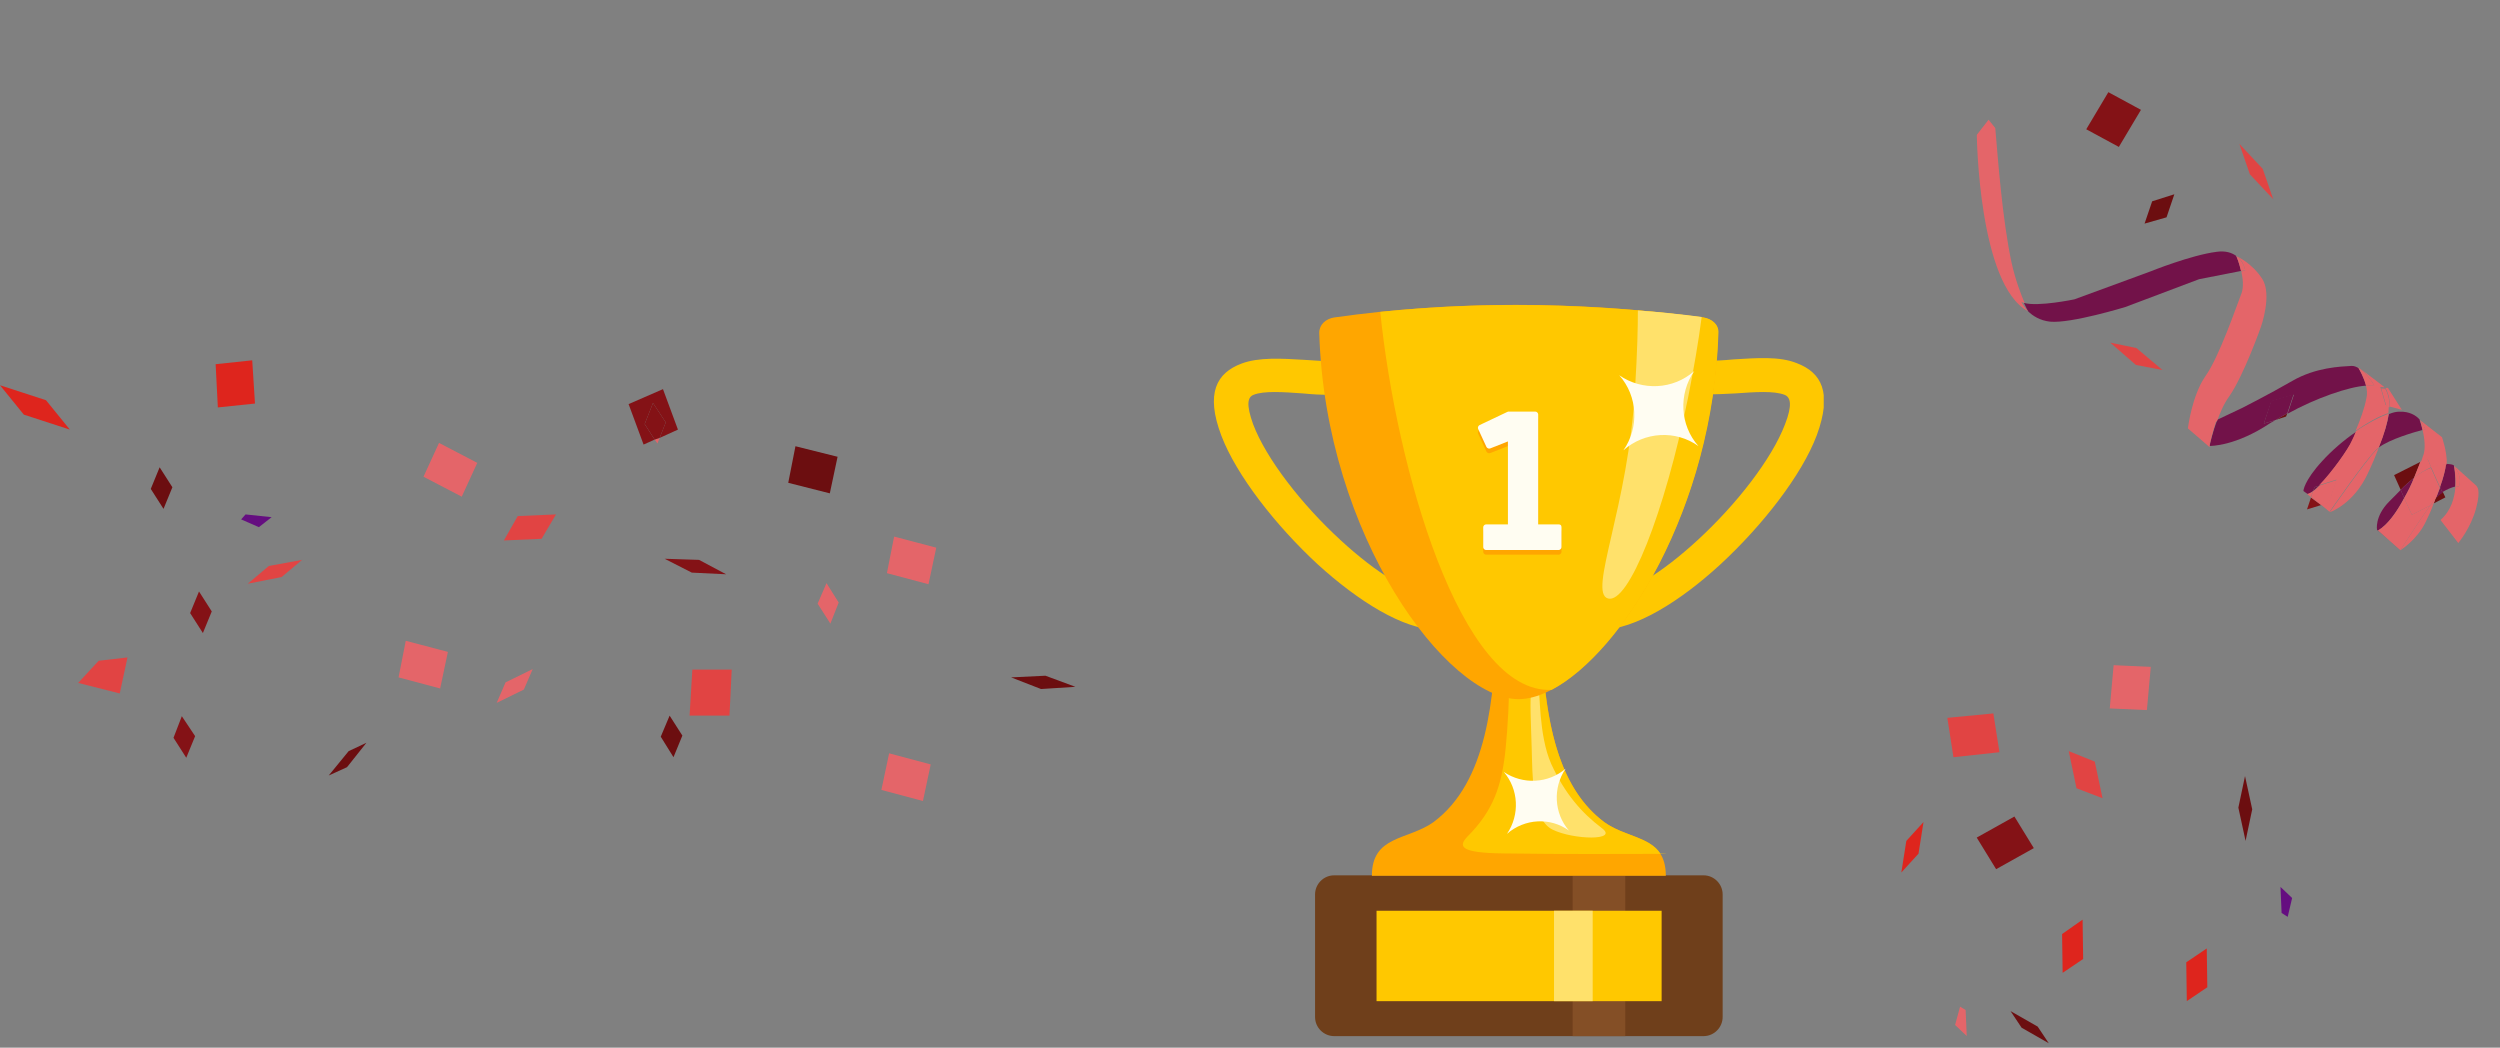 <svg width="451" height="189" viewBox="0 0 451 189" fill="none" xmlns="http://www.w3.org/2000/svg">
<rect x="0" y="0" width="451" height="189" fill="#808080" stroke="none"/>
<g clip-path="url(#clip0)">
<path fill-rule="evenodd" clip-rule="evenodd" d="M307.32 157.91H240.682C238.749 157.91 237.236 159.507 237.236 161.357V183.469C237.236 185.403 238.833 186.916 240.682 186.916H307.32C309.253 186.916 310.766 185.319 310.766 183.469V161.357C310.766 159.507 309.253 157.91 307.32 157.91Z" fill="#6F3F1B"/>
<path d="M293.203 157.91H283.707V186.916H293.203V157.91Z" fill="#844F26"/>
<path d="M299.757 164.299H248.328V180.61H299.757V164.299Z" fill="#FFC800"/>
<path d="M287.32 164.299H280.346V180.61H287.32V164.299Z" fill="#FFE16B"/>
<path fill-rule="evenodd" clip-rule="evenodd" d="M307.991 71.142C306.311 71.142 304.966 69.797 304.966 68.116C304.966 66.434 306.311 65.089 307.991 65.089C309.336 65.089 311.017 65.005 312.697 64.837C316.899 64.585 321.017 64.248 324.126 65.509C328.58 67.191 330.597 70.806 327.739 78.541C325.05 85.688 317.991 94.768 310.344 101.83C303.033 108.556 294.966 113.517 288.916 113.601C287.235 113.601 285.891 112.256 285.891 110.658C285.891 108.977 287.235 107.632 288.832 107.632C293.286 107.548 299.924 103.26 306.227 97.458C313.286 90.984 319.672 82.745 322.025 76.523C323.37 73.076 323.033 71.647 321.941 71.227C320.008 70.47 316.563 70.722 313.033 70.974C311.353 71.058 309.756 71.142 307.991 71.142Z" fill="#FFC800"/>
<path fill-rule="evenodd" clip-rule="evenodd" d="M240.093 65.173C241.774 65.173 243.118 66.518 243.118 68.2C243.118 69.881 241.774 71.227 240.093 71.227C238.328 71.227 236.732 71.143 235.051 70.974C231.522 70.722 227.992 70.47 226.143 71.227C225.051 71.647 224.799 72.992 226.059 76.523C228.412 82.745 234.799 90.985 241.858 97.459C248.16 103.26 254.799 107.548 259.253 107.632C260.933 107.632 262.278 108.977 262.194 110.658C262.194 112.34 260.849 113.685 259.169 113.601C253.118 113.517 245.051 108.472 237.74 101.83C230.093 94.768 223.034 85.688 220.345 78.625C217.404 70.89 219.505 67.275 223.959 65.594C227.068 64.416 231.186 64.669 235.387 64.921C237.068 65.005 238.749 65.173 240.093 65.173Z" fill="#FFC800"/>
<path fill-rule="evenodd" clip-rule="evenodd" d="M270.093 112.34C269.505 125.961 268.413 141.01 258.581 148.325C253.959 151.604 247.488 150.679 247.488 157.994H300.513C300.513 150.679 294.043 151.688 289.421 148.325C279.589 141.01 278.497 125.961 277.908 112.34C275.303 112.34 272.698 112.34 270.093 112.34Z" fill="#FFA600"/>
<path fill-rule="evenodd" clip-rule="evenodd" d="M299.505 153.958C297.488 150.931 292.95 150.847 289.421 148.325C281.522 142.44 279.253 131.594 278.328 120.496C276.732 120.748 272.278 119.487 272.278 121.336C272.278 126.129 272.026 130.837 271.606 135.125C270.933 141.683 269.421 146.223 264.715 150.931C263.034 152.697 263.37 153.874 271.27 153.958C281.942 154.126 294.211 154.042 297.152 154.042C303.791 154.042 298.749 153.958 299.505 153.958Z" fill="#FFC800"/>
<path fill-rule="evenodd" clip-rule="evenodd" d="M277.489 124.279C277.321 124.279 276.48 123.018 276.312 123.943C275.892 125.877 276.228 131.258 276.312 134.789C276.48 140.086 276.312 147.821 280.094 149.67C283.875 151.52 292.027 151.688 289.001 149.418C285.22 146.559 282.279 143.112 279.842 137.816C277.489 132.519 277.909 124.363 277.489 124.279Z" fill="#FFE16B"/>
<path fill-rule="evenodd" clip-rule="evenodd" d="M240.681 57.27C239.169 57.522 237.992 58.531 237.992 60.045C239.085 96.786 261.101 126.129 273.959 126.129C286.816 126.129 308.917 96.786 309.925 60.045C310.009 58.531 308.748 57.522 307.236 57.27C284.379 54.243 262.11 54.243 240.681 57.27Z" fill="#FFA600"/>
<path fill-rule="evenodd" clip-rule="evenodd" d="M279.924 124.447C292.697 117.721 309.084 91.573 310.008 60.045C310.092 58.531 308.832 57.523 307.319 57.27C287.319 54.664 267.824 54.328 249 56.261C251.857 84.259 263.454 125.288 279.924 124.447Z" fill="#FFC800"/>
<path fill-rule="evenodd" clip-rule="evenodd" d="M306.983 57.186C303.118 56.681 299.252 56.261 295.471 56.009C295.471 59.035 295.387 63.239 294.966 70.05C293.79 91.489 286.395 106.959 290.093 107.968C293.79 108.977 300.261 92.666 304.546 71.647C305.555 66.518 306.395 61.726 306.983 57.186Z" fill="#FFE16B"/>
<path fill-rule="evenodd" clip-rule="evenodd" d="M281.691 95.945V99.561C281.691 99.813 281.439 100.065 281.187 100.065H268.077C267.825 100.065 267.573 99.813 267.573 99.561V95.945C267.573 95.693 267.825 95.441 268.077 95.441H272.027V80.475L268.834 81.736C268.581 81.82 268.329 81.736 268.161 81.484L266.649 78.205C266.565 77.953 266.649 77.701 266.901 77.532L271.859 75.178C271.943 75.178 272.027 75.094 272.027 75.094H276.985C277.237 75.094 277.489 75.347 277.489 75.599V95.441H281.187C281.523 95.441 281.691 95.693 281.691 95.945Z" fill="#FFA600"/>
<path fill-rule="evenodd" clip-rule="evenodd" d="M281.691 95.104V98.72C281.691 98.972 281.439 99.224 281.187 99.224H268.077C267.825 99.224 267.573 98.972 267.573 98.72V95.104C267.573 94.852 267.825 94.6 268.077 94.6H272.027V79.634L268.834 80.895C268.581 80.98 268.329 80.895 268.161 80.643L266.649 77.364C266.565 77.112 266.649 76.86 266.901 76.692L271.859 74.338C271.943 74.338 272.027 74.253 272.027 74.253H276.985C277.237 74.253 277.489 74.506 277.489 74.758V94.6H281.187C281.523 94.6 281.691 94.768 281.691 95.104Z" fill="#FFFDF2"/>
<path fill-rule="evenodd" clip-rule="evenodd" d="M271.86 150.427C274.213 146.98 273.961 142.356 271.271 139.245C274.717 141.599 279.339 141.347 282.448 138.656C280.095 142.103 280.347 146.728 283.036 149.838C279.675 147.4 275.053 147.652 271.86 150.427Z" fill="#FFFDF2"/>
<path fill-rule="evenodd" clip-rule="evenodd" d="M292.868 81.232C295.725 77.112 295.473 71.479 292.111 67.696C296.229 70.554 301.859 70.302 305.641 66.939C302.784 71.059 303.036 76.692 306.397 80.475C302.279 77.533 296.649 77.869 292.868 81.232Z" fill="#FFFDF2"/>
</g>
<g clip-path="url(#clip1)">
<path d="M436.635 83.321L431.895 85.711L433.085 88.372C433.801 87.612 434.653 86.889 435.506 86.166C435.935 85.11 436.415 84.14 436.635 83.321Z" fill="#6C0E10"/>
<path d="M440.035 89.21C439.862 89.309 439.652 89.546 439.442 89.783C439.283 90.106 439.123 90.429 439.1 90.789L441.141 89.725L440.678 88.723C440.468 88.96 440.208 89.109 440.035 89.21Z" fill="#6C0E10"/>
<path d="M376.359 23.32L382.24 26.506L386.229 19.815L380.348 16.629L376.359 23.32Z" fill="#841216"/>
<path d="M416.184 91.896L418.735 91.115L416.906 89.747L416.184 91.896Z" fill="#841216"/>
<path d="M433.295 73.933L430.771 69.963L430.325 69.99C430.525 70.336 431.175 71.462 431.109 73.348L433.295 73.933Z" fill="#E46569"/>
<path d="M410.555 75.747L412.4 75.143L412.633 74.547C411.854 74.997 411.248 75.347 410.555 75.747Z" fill="#6C0E10"/>
<path d="M388.25 36.316L386.879 40.34L390.843 39.206L392.251 35.045L388.25 36.316Z" fill="#6C0E10"/>
<path d="M390.122 66.758L385.403 62.785L380.686 61.814L385.318 65.837L390.122 66.758Z" fill="#E14443"/>
<path d="M405.879 31.449L410.092 35.945L408.194 30.459L403.982 25.963L405.879 31.449Z" fill="#E14443"/>
<path d="M369.84 58.029C373.625 58.385 383.435 55.377 383.435 55.377L396.71 50.368L404.282 48.883C403.978 47.558 403.551 46.418 403.401 46.159C402.605 45.579 401.462 45.2 399.863 45.43C395.239 46.021 387.934 48.969 387.934 48.969L374.213 54.004C374.213 54.004 367.621 55.385 365.112 54.639C365.525 55.556 365.825 56.075 365.875 56.162C366.685 56.964 367.991 57.827 369.84 58.029Z" fill="#721249"/>
<path d="M398.606 80.451C398.829 80.437 403.27 80.529 409.602 76.296C409.862 76.146 410.208 75.946 410.468 75.796L408.4 76.413L409.771 72.388L413.822 71.204L412.683 74.633C417.756 71.82 423.726 69.759 426.85 69.571C426.447 68.072 425.697 66.773 425.497 66.427C425.124 66.18 424.664 65.984 424.217 66.011C422.209 66.131 417.781 66.263 413.538 68.713C409.294 71.163 404.467 73.603 404.467 73.603C404.467 73.603 401.286 75.093 400.024 75.706C399.092 78.092 398.716 80.041 398.606 80.451Z" fill="#721249"/>
<path d="M409.721 72.302L408.399 76.413L410.554 75.746C411.247 75.346 411.94 74.946 412.633 74.546L413.771 71.118L409.721 72.302Z" fill="#721249"/>
<path d="M405.038 48.793L404.332 48.97C404.635 50.296 404.766 51.722 404.386 52.865C403.454 55.25 400.369 64.306 397.891 67.815C395.414 71.324 394.696 77.281 394.696 77.281L398.618 80.674C398.618 80.674 398.714 77.04 399.38 76.193C399.466 76.143 399.64 76.043 399.949 75.98C400.489 74.514 401.151 72.861 402.187 71.455C404.824 67.623 407.886 58.927 407.886 58.927C407.886 58.927 409.957 53.113 408.083 50.268C406.21 47.424 403.588 46.282 403.588 46.282C403.588 46.282 403.588 46.282 403.638 46.368C404.808 47.194 405.038 48.793 405.038 48.793Z" fill="#E46569"/>
<path d="M405.039 48.793C405.039 48.793 404.809 47.194 403.402 46.158C403.552 46.418 403.979 47.557 404.283 48.883L405.039 48.793Z" fill="#E46569"/>
<path d="M398.605 80.451C398.629 80.091 399.091 78.092 399.85 75.806C399.59 75.957 399.417 76.056 399.28 76.02C398.701 76.816 398.605 80.451 398.605 80.451Z" fill="#E46569"/>
<path d="M429.132 80.724C431.147 79.215 435.508 77.967 437.007 77.564C436.817 76.634 436.503 75.891 436.49 75.668C435.817 74.902 434.611 74.213 432.912 74.27C432.329 74.26 431.709 74.387 430.966 74.701C430.7 76.24 430.101 78.202 429.132 80.724Z" fill="#721249"/>
<path d="M417.284 88.604L417.554 87.871L418.433 87.594C420.668 85.265 423.638 81.009 424.314 79.58C424.597 79.07 424.83 78.474 425.063 77.877C422.738 79.451 420.527 81.42 418.971 83.126C415.565 86.825 415.535 88.574 415.535 88.574L416.332 89.154C416.505 89.054 416.851 88.854 417.284 88.604Z" fill="#721249"/>
<path d="M417.285 88.604C417.582 88.317 417.965 87.981 418.434 87.594L417.555 87.871L417.285 88.604Z" fill="#721249"/>
<path d="M426.799 69.484C427.026 70.277 427.079 71.17 426.896 71.853C426.557 73.666 425.748 75.865 424.962 77.704C427.028 76.281 429.106 75.081 430.865 74.527C430.851 74.304 430.925 74.031 430.911 73.807C430.898 73.584 430.934 73.448 430.921 73.224L430.375 73.078L429.417 69.82L430.137 69.867C430.087 69.78 430.087 69.78 430.087 69.78L425.345 66.167C425.345 66.167 425.345 66.167 425.395 66.253C426.975 67.189 428.325 69.527 428.325 69.527C427.965 69.504 427.382 69.494 426.799 69.484Z" fill="#E46569"/>
<path d="M418.734 91.115L420.291 92.411L418.734 91.115Z" fill="#E46569"/>
<path d="M416.195 89.117L416.905 89.747L416.195 89.117Z" fill="#E46569"/>
<path d="M420.29 92.411C420.29 92.411 424.551 90.99 427.131 85.459C427.967 83.707 428.592 82.191 429.095 80.861C428.922 80.961 428.799 81.148 428.625 81.248C426.724 83.154 420.29 92.411 420.29 92.411Z" fill="#E46569"/>
<path d="M416.942 89.61L416.905 89.747L418.735 91.115L416.942 89.61Z" fill="#E46569"/>
<path d="M430.525 73.338L431.071 73.484C431.137 71.599 430.437 70.386 430.287 70.126L429.568 70.08L430.525 73.338Z" fill="#E46569"/>
<path d="M426.8 69.484C427.469 69.444 427.966 69.504 428.375 69.614C428.375 69.614 427.025 67.276 425.446 66.34C425.646 66.686 426.446 68.072 426.8 69.484Z" fill="#E46569"/>
<path d="M425.013 77.791C424.78 78.387 424.547 78.983 424.264 79.493C423.638 81.009 420.705 85.128 418.383 87.507L421.505 86.513L420.133 90.538L418.684 91.029L420.241 92.324C420.241 92.324 426.588 83.117 428.662 81.111C428.836 81.011 428.959 80.824 429.132 80.724C430.187 78.152 430.7 76.24 430.916 74.614C429.207 75.254 426.992 76.417 425.013 77.791Z" fill="#E46569"/>
<path d="M417.285 88.604C416.902 88.94 416.505 89.054 416.195 89.117L416.855 89.66L417.285 88.604Z" fill="#E46569"/>
<path d="M416.941 89.61L418.734 91.115L420.183 90.625L421.555 86.6L418.433 87.594C418.014 88.067 417.631 88.404 417.284 88.604L416.941 89.61Z" fill="#E46569"/>
<path d="M440.178 87.857L440.591 88.773C441.457 88.273 442.286 87.909 442.906 87.783C443.045 85.624 442.678 83.988 442.678 83.988C442.678 83.988 442.678 83.988 442.628 83.902C442.169 83.705 441.722 83.732 441.226 83.672C441.156 84.752 440.753 86.254 440.178 87.857Z" fill="#721249"/>
<path d="M429 95.696C430.732 94.696 432.384 92.357 433.712 89.858L433.086 88.373C432.283 89.182 431.567 89.942 430.974 90.515C428.356 93.181 428.814 95.573 428.814 95.573L432.973 99.177C433.023 99.263 430.42 96.955 429 95.696Z" fill="#721249"/>
<path d="M439.492 89.87C439.702 89.633 439.911 89.396 440.085 89.296C440.258 89.196 440.468 88.96 440.641 88.86L440.227 87.944C439.994 88.54 439.675 89.186 439.492 89.87Z" fill="#721249"/>
<path d="M435.507 86.166C434.654 86.889 433.802 87.613 433.086 88.372L433.712 89.858C434.402 88.652 435.041 87.359 435.507 86.166Z" fill="#721249"/>
<path d="M437.54 77.487C437.54 77.487 437.317 77.5 437.057 77.65C437.361 78.976 437.605 80.799 437.189 82.078C437.029 82.401 436.969 82.897 436.686 83.407L437.948 82.794L438.625 84.366C439.455 84.003 440.384 83.813 441.327 83.846C441.363 83.709 441.313 83.622 441.4 83.572C441.453 81.464 440.536 78.875 440.536 78.875L436.54 75.755C437.213 76.521 437.54 77.487 437.54 77.487Z" fill="#E46569"/>
<path d="M433.023 99.263C433.023 99.263 436.091 97.376 437.639 94.058C438.118 93.088 438.634 91.982 439.014 90.839L438.407 91.189C436.3 94.138 433.023 99.263 433.023 99.263Z" fill="#E46569"/>
<path d="M438.407 91.189L439.013 90.839C439.173 90.516 439.332 90.192 439.356 89.832C439.109 90.206 438.776 90.629 438.407 91.189Z" fill="#E46569"/>
<path d="M438.574 84.279L437.898 82.707L436.635 83.32C436.279 84.103 435.936 85.11 435.507 86.166C436.446 85.393 437.485 84.793 438.574 84.279Z" fill="#E46569"/>
<path d="M437.54 77.487C437.54 77.487 437.264 76.608 436.54 75.755C436.64 75.928 436.867 76.721 437.057 77.65C437.317 77.5 437.54 77.487 437.54 77.487Z" fill="#E46569"/>
<path d="M438.407 91.189L435.103 92.866L433.713 89.858C432.384 92.357 430.732 94.696 429 95.696C430.42 96.955 433.023 99.263 433.023 99.263C433.023 99.263 436.299 94.138 438.407 91.189Z" fill="#E46569"/>
<path d="M440.179 87.857C440.754 86.254 441.157 84.752 441.277 83.759C440.334 83.726 439.404 83.916 438.575 84.279L440.179 87.857Z" fill="#E46569"/>
<path d="M435.506 86.166C435.04 87.359 434.401 88.652 433.711 89.858L435.102 92.866L438.406 91.189C438.775 90.629 439.108 90.206 439.405 89.919C439.725 89.273 439.908 88.59 440.141 87.994L438.537 84.416C437.484 84.793 436.445 85.393 435.506 86.166Z" fill="#E46569"/>
<path d="M443.577 87.743C443.577 87.743 443.354 87.756 442.957 87.869C442.804 89.805 442.182 92.127 440.267 93.81C441.24 95.096 443.473 97.964 443.473 97.964C443.473 97.964 445.731 95.274 446.683 91.723C447.635 88.171 446.752 87.642 446.752 87.642L442.679 83.988C444.376 86.126 443.577 87.743 443.577 87.743Z" fill="#E46569"/>
<path d="M442.956 87.87C443.352 87.756 443.576 87.743 443.576 87.743C443.576 87.743 444.375 86.127 442.728 84.075C442.678 83.988 443.095 85.711 442.956 87.87Z" fill="#E46569"/>
<path d="M356.617 24.326C356.617 24.326 356.898 51.414 365.875 56.162C365.015 55.273 364.652 54.443 364.652 54.443C364.838 54.566 364.975 54.603 365.248 54.676C364.621 53.191 363.618 50.652 362.884 47.381C361.199 39.463 360.392 28.266 359.948 23.095L358.738 21.6L356.617 24.326Z" fill="#E46569"/>
</g>
<g clip-path="url(#clip2)">
<path d="M118.6 80L119 79L118.1 79.3L118.6 80Z" fill="#E46569"/>
<path d="M124.8 103.3L131 103.6L126.1 101L119.9 100.8L124.8 103.3Z" fill="#841216"/>
<path d="M29.499 91.8L31.099 87.9L28.799 84.3L27.199 88.2L29.499 91.8Z" fill="#6C0E10"/>
<path d="M59.301 139.9L62.601 138.4L66.101 134L62.901 135.5L59.301 139.9Z" fill="#6C0E10"/>
<path d="M38.201 110.3L35.901 106.7L34.301 110.6L36.601 114.2L38.201 110.3Z" fill="#841216"/>
<path d="M44.699 105.3L50.799 104.1L54.499 101L48.499 102.1L44.699 105.3Z" fill="#E14443"/>
<path d="M124.9 120.8L124.4 129.1H131.6L132 120.8H124.9Z" fill="#E14443"/>
<path d="M160.4 135.9L159 142.5L166.5 144.5L167.9 137.9L160.4 135.9Z" fill="#E46569"/>
<path d="M161.3 96.8L160 103.4L167.5 105.4L168.9 98.8L161.3 96.8Z" fill="#E46569"/>
<path d="M79.4 124.2L80.8 117.6L73.2 115.6L71.9 122.2L79.4 124.2Z" fill="#E46569"/>
<path d="M143.499 80.5L142.199 87.1L149.699 89L151.099 82.4L143.499 80.5Z" fill="#6C0E10"/>
<path d="M46 72.8L45.5 65L38.9 65.7L39.3 73.5L46 72.8Z" fill="#DE251D"/>
<path d="M14.1 123.2L21.6 125.1L23 118.6L17.8 119.2L14.1 123.2Z" fill="#E14443"/>
<path d="M113.4 72.9L116.1 80.2L118.1 79.3L116.3 76.5L117.8 72.7L120.1 76.2L119 79L122.3 77.5L119.6 70.2L113.4 72.9Z" fill="#841216"/>
<path d="M117.801 72.7L116.301 76.5L118.101 79.3L119.001 79L120.101 76.2L117.801 72.7Z" fill="#841216"/>
<path d="M8.3 72.2L0 69.5L4.3 74.8L12.6 77.5L8.3 72.2Z" fill="#DE251D"/>
<path d="M44.3 92.8L43.5 93.7L46.7 95.1L49 93.3L44.3 92.8Z" fill="#650E80"/>
<path d="M91.2 123.1L89.6 126.8L94.5 124.4L96.1 120.7L91.2 123.1Z" fill="#E46569"/>
<path d="M194 123.9L188.6 121.9L182.4 122.2L187.8 124.3L194 123.9Z" fill="#6C0E10"/>
<path d="M83.3 89.6L86.1 83.5L79.2 79.9L76.4 86L83.3 89.6Z" fill="#E46569"/>
<path d="M90.9 97.5L97.7 97.2L100.3 92.8L93.4 93.1L90.9 97.5Z" fill="#E14443"/>
<path d="M149.8 112.5L151.3 108.7L149.1 105.2L147.5 108.9L149.8 112.5Z" fill="#E46569"/>
<path d="M33.601 136.7L35.201 132.8L32.801 129.2L31.301 133.1L33.601 136.7Z" fill="#841216"/>
<path d="M119.199 132.9L121.499 136.6L123.099 132.7L120.799 129.1L119.199 132.9Z" fill="#6C0E10"/>
</g>
<g clip-path="url(#clip3)">
<path d="M413.5 162L411.4 160L411.6 164.7L412.7 165.4L413.5 162Z" fill="#650E80"/>
<path d="M364.699 185.4L369.599 188.2L367.599 185.2L362.699 182.4L364.699 185.4Z" fill="#6C0E10"/>
<path d="M351.301 129.5L352.401 136.6L360.701 135.7L359.601 128.7L351.301 129.5Z" fill="#E14443"/>
<path d="M381.3 120L380.6 127.8L387.3 128.1L388 120.3L381.3 120Z" fill="#E46569"/>
<path d="M356.6 151.1L360.1 156.8L366.9 153L363.4 147.3L356.6 151.1Z" fill="#841216"/>
<path d="M405.001 140L403.801 145.7L405.101 151.7L406.301 146L405.001 140Z" fill="#6C0E10"/>
<path d="M379.299 144L377.899 137.4L373.199 135.5L374.599 142.2L379.299 144Z" fill="#E14443"/>
<path d="M398.1 171.1L394.4 173.6L394.5 180.6L398.2 178.1L398.1 171.1Z" fill="#DE251D"/>
<path d="M375.7 165.9L372 168.5L372.1 175.5L375.8 173L375.7 165.9Z" fill="#DE251D"/>
<path d="M354.599 182.2L353.599 181.6L352.699 184.9L354.799 186.9L354.599 182.2Z" fill="#E46569"/>
<path d="M343 157.4L346.1 154L347 148.3L343.9 151.7L343 157.4Z" fill="#DE251D"/>
</g>
<defs>
<clipPath id="clip0">
<rect x="219" y="55" width="110" height="132" fill="white"/>
</clipPath>
<clipPath id="clip1">
<rect x="348" y="27.8" width="55.6" height="108.5" transform="rotate(-30 348 27.8)" fill="white"/>
</clipPath>
<clipPath id="clip2">
<rect y="65" width="194" height="79.5" fill="white"/>
</clipPath>
<clipPath id="clip3">
<rect x="343" y="120" width="70.5" height="68.2" fill="white"/>
</clipPath>
</defs>
</svg>
